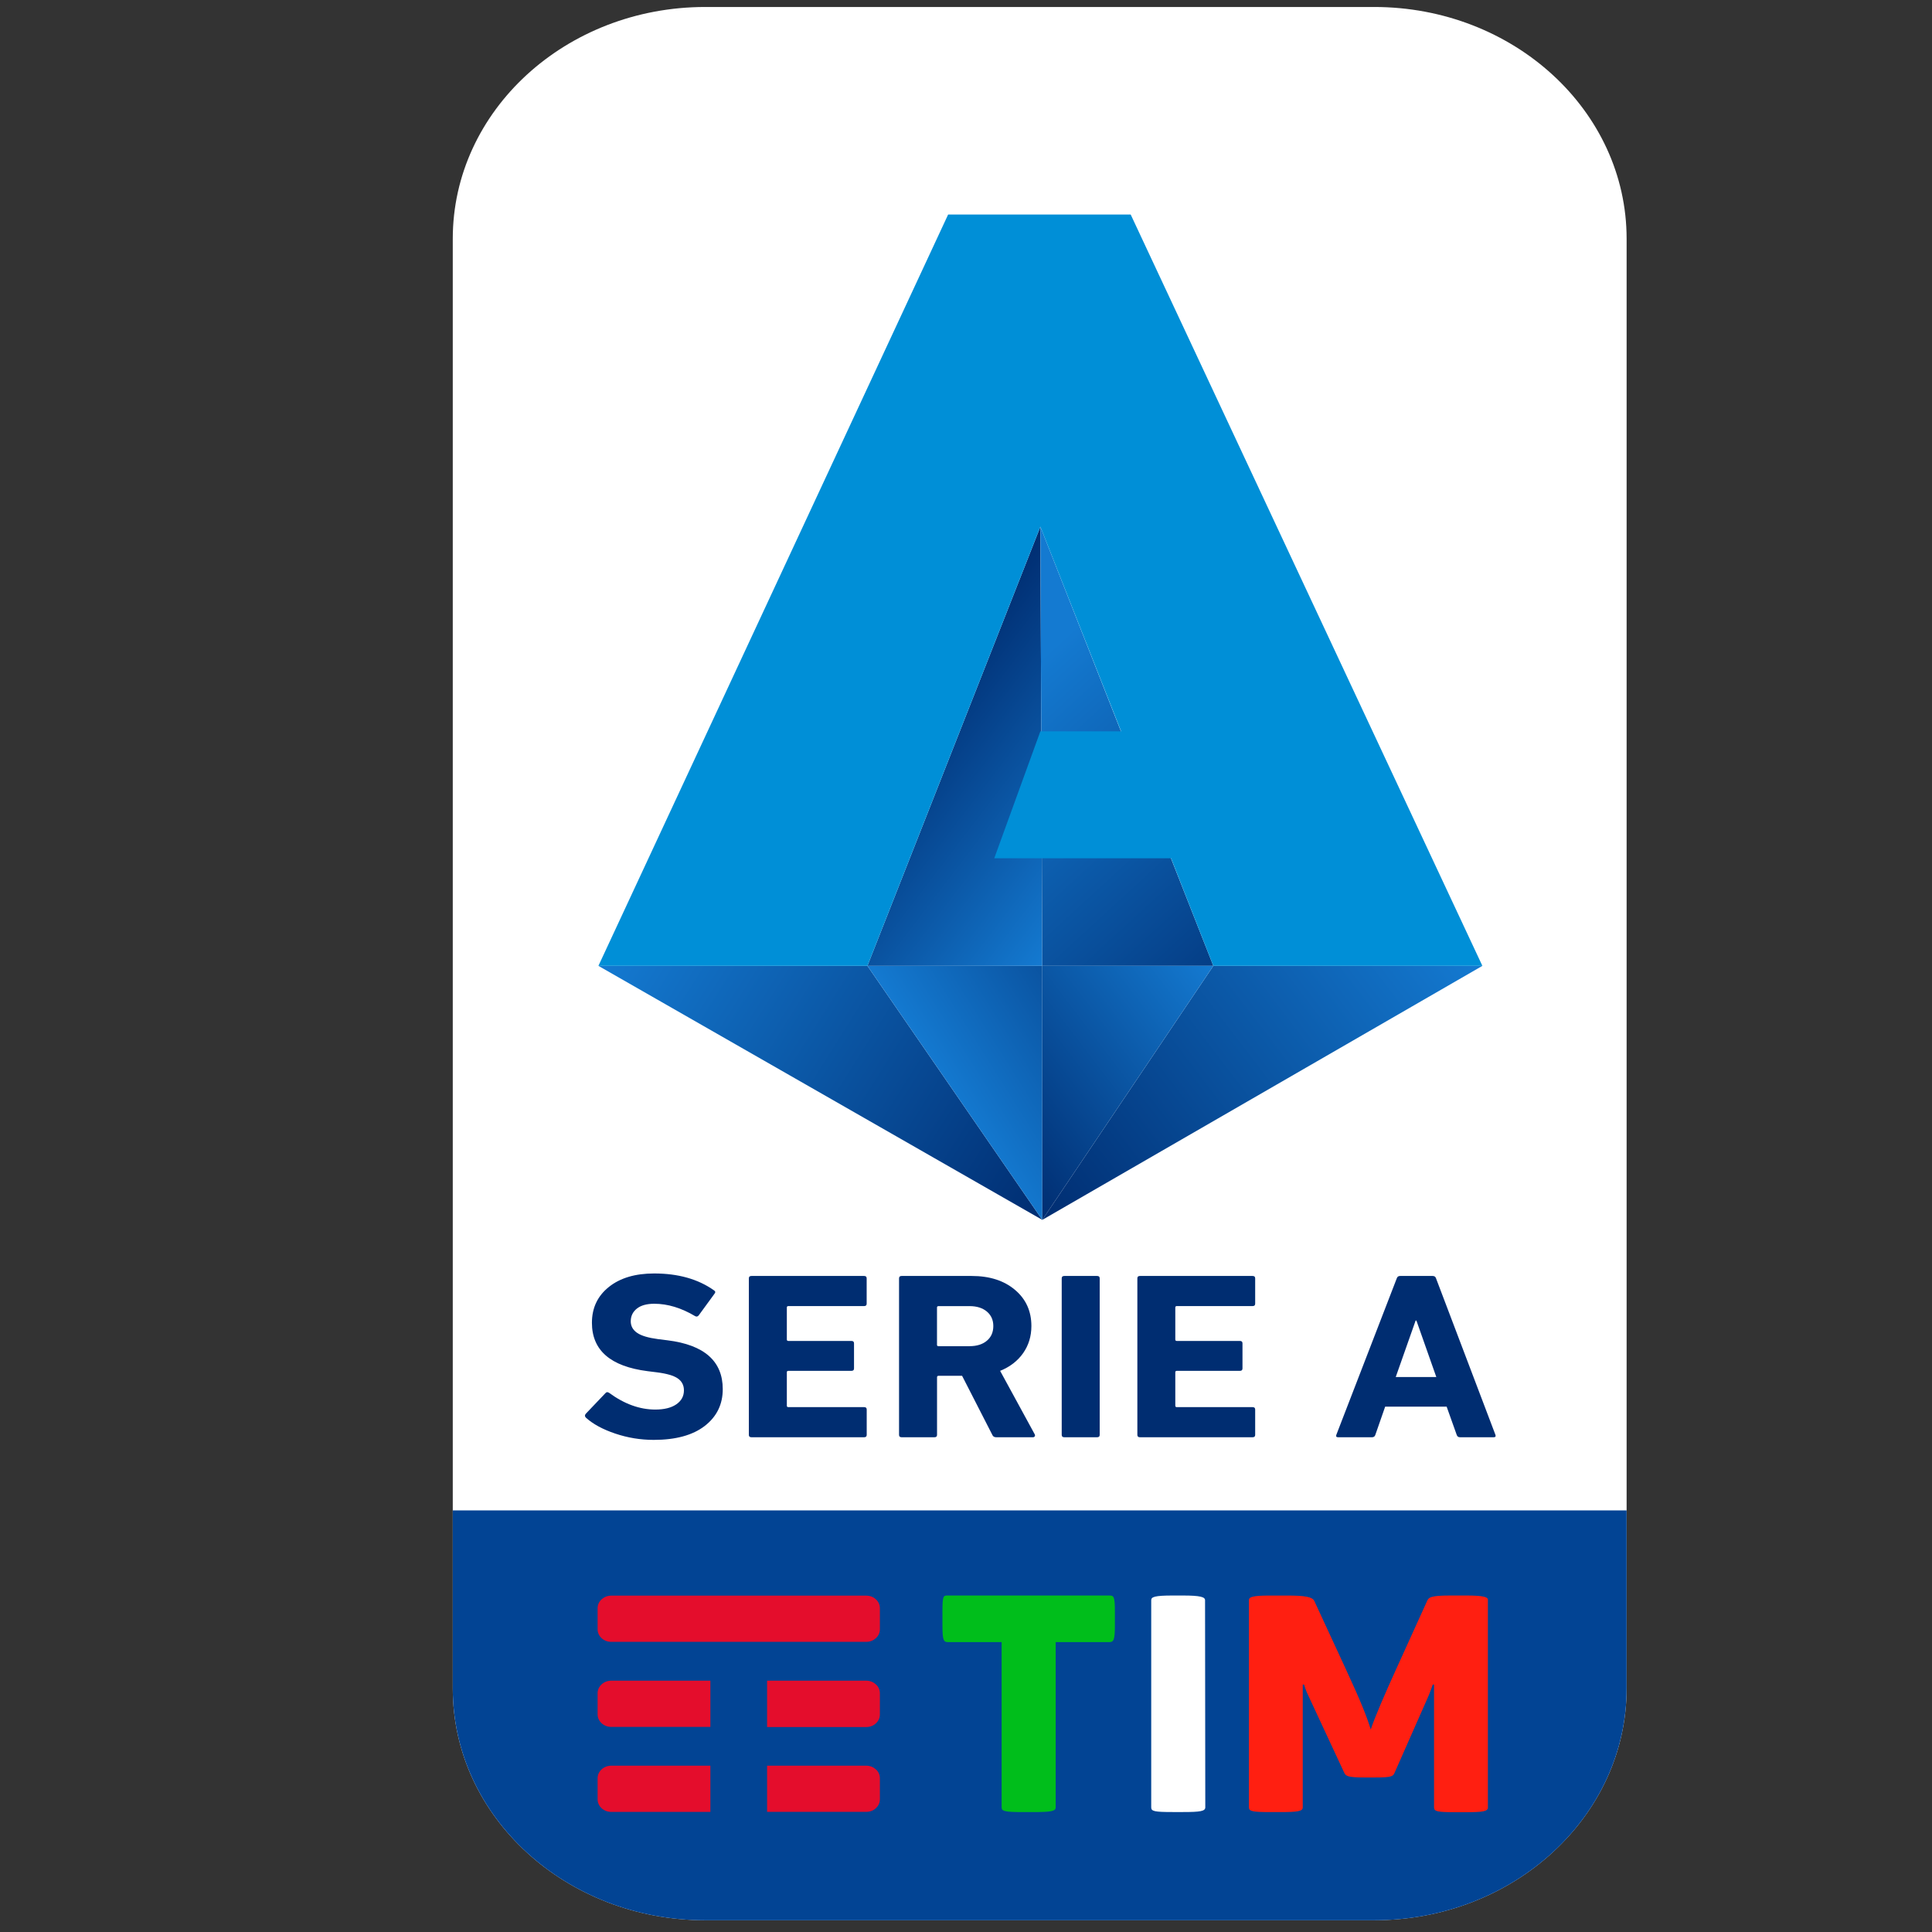 <?xml version="1.0" encoding="UTF-8" standalone="no"?>
<svg
   xmlns:dc="http://purl.org/dc/elements/1.1/"
   xmlns:cc="http://creativecommons.org/ns#"
   xmlns:rdf="http://www.w3.org/1999/02/22-rdf-syntax-ns#"
   xmlns:svg="http://www.w3.org/2000/svg"
   xmlns="http://www.w3.org/2000/svg"
   xmlns:xlink="http://www.w3.org/1999/xlink"
   xmlns:sodipodi="http://sodipodi.sourceforge.net/DTD/sodipodi-0.dtd"
   xmlns:inkscape="http://www.inkscape.org/namespaces/inkscape"
   height="300"
   viewBox="0 0 300 300"
   width="300"
   version="1.1"
   id="svg53"
   sodipodi:docname="Serie_A_Logo.svg"
   inkscape:version="1.0.2-2 (e86c870879, 2021-01-15)">
  <rect x="0" y="0" width="300" height="300" fill="#333333" stroke="none"/>
  <defs
     id="defs57" />
  <sodipodi:namedview
     pagecolor="#ffffff"
     bordercolor="#666666"
     borderopacity="1"
     objecttolerance="10"
     gridtolerance="10"
     guidetolerance="10"
     inkscape:pageopacity="0"
     inkscape:pageshadow="2"
     inkscape:window-width="1366"
     inkscape:window-height="705"
     id="namedview55"
     showgrid="false"
     inkscape:zoom="0.92232341"
     inkscape:cx="53.999352"
     inkscape:cy="243.24858"
     inkscape:window-x="-8"
     inkscape:window-y="-8"
     inkscape:window-maximized="1"
     inkscape:current-layer="svg53" />
  <linearGradient
     id="a">
    <stop
       offset="0"
       stop-color="#147ad1"
       id="stop2" />
    <stop
       offset="1"
       stop-color="#002d71"
       id="stop4" />
  </linearGradient>
  <linearGradient
     id="b"
     gradientUnits="userSpaceOnUse"
     x1="371.894"
     x2="1334.953"
     xlink:href="#a"
     y1="2114.733"
     y2="2670.756" />
  <linearGradient
     id="c"
     gradientUnits="userSpaceOnUse"
     x1="2095.94"
     x2="1191.271"
     xlink:href="#a"
     y1="2087.896"
     y2="2721.352" />
  <linearGradient
     id="d"
     gradientUnits="userSpaceOnUse"
     x1="1055.973"
     x2="1614.481"
     xlink:href="#a"
     y1="2523.601"
     y2="2201.146" />
  <linearGradient
     id="e"
     gradientUnits="userSpaceOnUse"
     x1="1431.259"
     x2="950.299"
     xlink:href="#a"
     y1="1969.197"
     y2="1632.425" />
  <linearGradient
     id="f"
     gradientUnits="userSpaceOnUse"
     x1="1149.213"
     x2="1842.064"
     xlink:href="#a"
     y1="1610.673"
     y2="2303.524" />
  <linearGradient
     id="g"
     gradientUnits="userSpaceOnUse"
     x1="1636.402"
     x2="1115.73"
     xlink:href="#a"
     y1="2248.89"
     y2="2613.468" />
  <g
     transform="matrix(0.073,0,0,0.067,70.306,1.084)"
     id="g51">
    <path
       d="M 1959.8,4434.2 H 537.1 C 240.4,4434.2 0,4193.8 0,3897.2 V 537.1 C 0,240.4 240.4,0 537.1,0 h 1422.7 c 296.6,0 537.1,240.4 537.1,537.1 v 3360.1 c -0.1,296.6 -240.5,537 -537.1,537 z"
       fill="#ffffff"
       id="path13" />
    <path
       d="m 0,3484.3 v 412.9 c 0,296.6 240.4,537.1 537.1,537.1 h 1422.7 c 296.6,0 537.1,-240.4 537.1,-537.1 v -412.9 z"
       fill="#024494"
       id="path15" />
    <path
       d="m 2155.2,3681.6 h -33.5 c -42.9,0 -45.7,4.7 -49,12.3 l -66.4,159.3 c -22.1,52.8 -44.8,109.8 -53.7,139 -8,-29.7 -22.6,-68.8 -53.7,-141.8 L 1832.5,3694 c -4.2,-9.4 -20.7,-12.3 -57,-12.3 h -37.7 c -36.8,0 -44.3,3.3 -44.3,10.8 v 480.2 c 0,9 7.5,10.8 45.7,10.8 h 20.7 c 37.7,0 48.1,-1.9 48.1,-10.8 V 3888 h 2.8 c 0,0 3.3,13.2 9,25.4 l 76.3,178.6 c 3.3,8 7.5,11.3 42.9,11.3 h 22.6 c 36.3,0 38.6,-2.8 41.9,-11.3 l 69.7,-172 c 6.6,-16 11.3,-32 11.3,-32 h 2.8 v 285 c 0,9 7.1,10.8 46.6,10.8 h 20.3 c 36.8,0 47.6,-1.9 47.6,-10.8 v -480.6 c 1,-7.5 -9.8,-10.8 -46.6,-10.8"
       fill="#ff1f11"
       id="path17" />
    <path
       d="m 1600.2,3692.4 c 0,-7.5 -10.4,-10.8 -47.6,-10.8 h -21.2 c -38.6,0 -45.7,3.3 -45.7,10.8 v 480.2 c 0,9 6.6,10.8 45.7,10.8 h 21.7 c 36.8,0 47.6,-1.9 47.6,-10.8 z"
       fill="#ffffff"
       id="path19" />
    <path
       d="m 1396.1,3681.6 c 9.9,0 12.3,1.4 12.3,36.8 v 33 c 0,33.9 -2.8,38.2 -12.3,38.2 h -113.6 v 383.1 c 0,9 -10.8,10.8 -49,10.8 h -20.3 c -38.6,0 -45.7,-1.9 -45.7,-10.8 v -383.1 h -113.6 c -9.4,0 -12.3,-2.8 -12.3,-38.2 v -33 c 0,-36.8 1.9,-36.8 11.8,-36.8 z"
       fill="#00be1b"
       id="path21" />
    <path
       d="M 548,4076 H 336.9 c -8,0 -15.1,3.3 -20.3,8.5 -5.2,5.2 -8.5,12.3 -8.5,20.3 v 49.5 c 0,8 3.3,15.1 8.5,20.3 5.2,5.2 12.3,8.5 20.3,8.5 H 548 Z m 352,8.5 c -5.2,-5.2 -12.3,-8.5 -20.3,-8.5 H 668.6 v 107 h 211.1 c 8,0 15.5,-3.3 20.3,-8.5 5.2,-5.2 8.5,-12.3 8.5,-20.3 v -49.5 c 0,-8 -3.3,-15.1 -8.5,-20.2 m 0,-197 c -5.2,-5.2 -12.3,-8.5 -20.3,-8.5 H 668.6 v 107.4 h 211.1 c 8,0 15.5,-3.3 20.3,-8.5 5.2,-5.2 8.5,-12.3 8.5,-20.3 v -49.5 c 0,-8.4 -3.3,-15.4 -8.5,-20.6 M 548,3879 H 336.9 c -8,0 -15.1,3.3 -20.3,8.5 -5.2,5.2 -8.5,12.3 -8.5,20.3 v 49.5 c 0,8 3.3,15.1 8.5,20.3 5.2,5.2 12.3,8.5 20.3,8.5 H 548 Z m 331.7,-90 H 336.9 c -8,0 -15.1,-3.3 -20.3,-8.5 -5.2,-5.2 -8.5,-12.3 -8.5,-20.3 v -49.5 c 0,-8 3.3,-15.1 8.5,-20.3 5.2,-5.2 12.3,-8.5 20.3,-8.5 h 542.8 c 8,0 15.5,3.3 20.3,8.5 5.2,5.2 8.5,12.3 8.5,20.3 v 49.5 c 0,8 -3.3,15.1 -8.5,20.3 -5.2,5.2 -12.3,8.5 -20.3,8.5"
       fill="#e40d2c"
       id="path23" />
    <polygon
       clip-rule="evenodd"
       fill="url(#b)"
       fill-rule="evenodd"
       points="882,2222.3 309.8,2222.3 1254,2811 "
       id="polygon25"
       style="fill:url(#b)" />
    <polygon
       clip-rule="evenodd"
       fill="url(#c)"
       fill-rule="evenodd"
       points="2190.1,2222.3 1617.8,2222.3 1254,2811 "
       id="polygon27"
       style="fill:url(#c)" />
    <polygon
       clip-rule="evenodd"
       fill="url(#d)"
       fill-rule="evenodd"
       points="1254,2222.3 882,2222.3 1254,2811 "
       id="polygon29"
       style="fill:url(#d)" />
    <polygon
       clip-rule="evenodd"
       fill="url(#e)"
       fill-rule="evenodd"
       points="1254,2222.3 1249.9,1204.5 882,2222.3 "
       id="polygon31"
       style="fill:url(#e)" />
    <polygon
       clip-rule="evenodd"
       fill="url(#f)"
       fill-rule="evenodd"
       points="1617.8,2222.3 1249.9,1204.5 1254,2222.3 "
       id="polygon33"
       style="fill:url(#f)" />
    <polygon
       clip-rule="evenodd"
       fill="url(#g)"
       fill-rule="evenodd"
       points="1617.8,2222.3 1254,2222.3 1254,2811 "
       id="polygon35"
       style="fill:url(#g)" />
    <path
       d="m 2190.1,2222.3 v 0 L 1442,481 c -171.7,0 -212.6,0 -388.3,0 L 309.8,2222.3 H 882 l 367.9,-1017.8 171.7,474.2 h -171.7 l -98.1,294.3 h 376.1 l 89.9,249.3 z"
       fill="#008fd7"
       id="path37" />
    <path
       d="m 427.5,3320.9 c -28.2,0 -55.5,-4.9 -81.9,-14.6 -26.4,-9.7 -47.1,-21.9 -62.1,-36.6 -2.9,-2.9 -3.1,-6 -0.6,-9.3 l 41.8,-47.8 c 2.2,-2.9 4.9,-3.1 8.2,-0.5 32.2,25.7 64.9,38.5 97.8,38.5 19,0 34,-4 44.8,-12.1 10.8,-8.1 16.2,-18.9 16.2,-32.4 0,-11.7 -4.3,-20.9 -12.9,-27.5 -8.6,-6.6 -23.6,-11.4 -44.8,-14.3 l -19.8,-2.7 c -78.8,-11 -118.2,-48.4 -118.2,-112.1 0,-34.4 12,-62.1 36,-83 24,-20.9 56.1,-31.3 96.5,-31.3 50.9,0 93.3,13 127,39 3.3,2.2 3.7,4.9 1.1,8.2 l -33.5,50 c -2.2,2.9 -4.8,3.5 -7.7,1.6 -29.3,-19 -58.3,-28.6 -86.8,-28.6 -16.1,0 -28.5,3.8 -37.1,11.3 -8.6,7.5 -12.9,17.3 -12.9,29.4 0,11 4.5,19.9 13.5,26.7 9,6.8 23.9,11.6 44.8,14.6 l 19.8,2.7 c 78.4,10.6 117.6,48.4 117.6,113.2 0,35.2 -12.7,63.6 -38.2,85.2 -25.5,21.5 -61.7,32.4 -108.6,32.4 z"
       fill="#002d71"
       id="path39" />
    <path
       d="m 629.8,3309.3 v -362.8 c 0,-3.7 1.8,-5.5 5.5,-5.5 h 239.6 c 3.7,0 5.5,1.8 5.5,5.5 v 58.8 c 0,3.7 -1.8,5.5 -5.5,5.5 h -161 c -2.2,0 -3.3,1.1 -3.3,3.3 v 74.2 c 0,2.2 1.1,3.3 3.3,3.3 H 848 c 3.7,0 5.5,1.8 5.5,5.5 v 58.3 c 0,3.7 -1.8,5.5 -5.5,5.5 H 713.9 c -2.2,0 -3.3,1.1 -3.3,3.3 v 77.5 c 0,2.2 1.1,3.3 3.3,3.3 H 875 c 3.7,0 5.5,1.8 5.5,5.5 v 58.8 c 0,3.7 -1.8,5.5 -5.5,5.5 H 635.3 c -3.7,0 -5.5,-1.8 -5.5,-5.5 z"
       fill="#002d71"
       id="path41" />
    <path
       d="m 1234,3314.8 h -78.1 c -4,0 -6.8,-1.8 -8.2,-5.5 l -64.3,-136.9 h -50 c -2.2,0 -3.3,1.1 -3.3,3.3 v 133.6 c 0,3.7 -1.8,5.5 -5.5,5.5 h -69.8 c -3.7,0 -5.5,-1.8 -5.5,-5.5 v -362.8 c 0,-3.7 1.8,-5.5 5.5,-5.5 h 149 c 38.1,0 68.8,10.7 92.1,32.2 23.3,21.4 34.9,49.4 34.9,83.8 0,23.8 -5.9,44.8 -17.6,62.9 -11.7,18.1 -28,31.8 -48.9,41 l 73.7,147.3 c 0.7,1.5 0.7,2.9 0,4.4 -0.9,1.5 -2.2,2.2 -4,2.2 z m -134.7,-211.1 c 15.4,0 27.7,-4.2 36.8,-12.6 9.2,-8.4 13.7,-19.8 13.7,-34.1 0,-13.9 -4.6,-25.1 -13.7,-33.5 -9.2,-8.4 -21.4,-12.6 -36.8,-12.6 h -66 c -2.2,0 -3.3,1.1 -3.3,3.3 v 86.3 c 0,2.2 1.1,3.3 3.3,3.3 h 66 z"
       fill="#002d71"
       id="path43" />
    <path
       d="m 1295.3,3309.3 v -362.8 c 0,-3.7 1.8,-5.5 5.5,-5.5 h 69.8 c 3.7,0 5.5,1.8 5.5,5.5 v 362.8 c 0,3.7 -1.8,5.5 -5.5,5.5 h -69.8 c -3.7,0 -5.5,-1.8 -5.5,-5.5 z"
       fill="#002d71"
       id="path45" />
    <path
       d="m 1456.2,3309.3 v -362.8 c 0,-3.7 1.8,-5.5 5.5,-5.5 h 239.6 c 3.7,0 5.5,1.8 5.5,5.5 v 58.8 c 0,3.7 -1.8,5.5 -5.5,5.5 h -161.1 c -2.2,0 -3.3,1.1 -3.3,3.3 v 74.2 c 0,2.2 1.1,3.3 3.3,3.3 h 134.1 c 3.7,0 5.5,1.8 5.5,5.5 v 58.3 c 0,3.7 -1.8,5.5 -5.5,5.5 h -134.1 c -2.2,0 -3.3,1.1 -3.3,3.3 v 77.5 c 0,2.2 1.1,3.3 3.3,3.3 h 161.1 c 3.7,0 5.5,1.8 5.5,5.5 v 58.8 c 0,3.7 -1.8,5.5 -5.5,5.5 h -239.6 c -3.6,0 -5.5,-1.8 -5.5,-5.5 z"
       fill="#002d71"
       id="path47" />
    <path
       d="M 1879.4,3309.3 2008,2946.5 c 1.1,-3.7 3.5,-5.5 7.1,-5.5 h 69.3 c 3.7,0 6,1.8 7.1,5.5 l 126.4,362.8 c 1.1,3.7 -0.2,5.5 -3.8,5.5 h -71.5 c -3.7,0 -6,-1.8 -7.1,-5.5 l -21.4,-65.4 h -130.8 l -20.9,65.4 c -1.1,3.7 -3.5,5.5 -7.1,5.5 h -72 c -3.8,0 -5,-1.8 -3.9,-5.5 z m 126.4,-134.1 h 86.3 l -42.3,-130.8 h -1.7 z"
       fill="#002d71"
       id="path49" />
  </g>
</svg>
